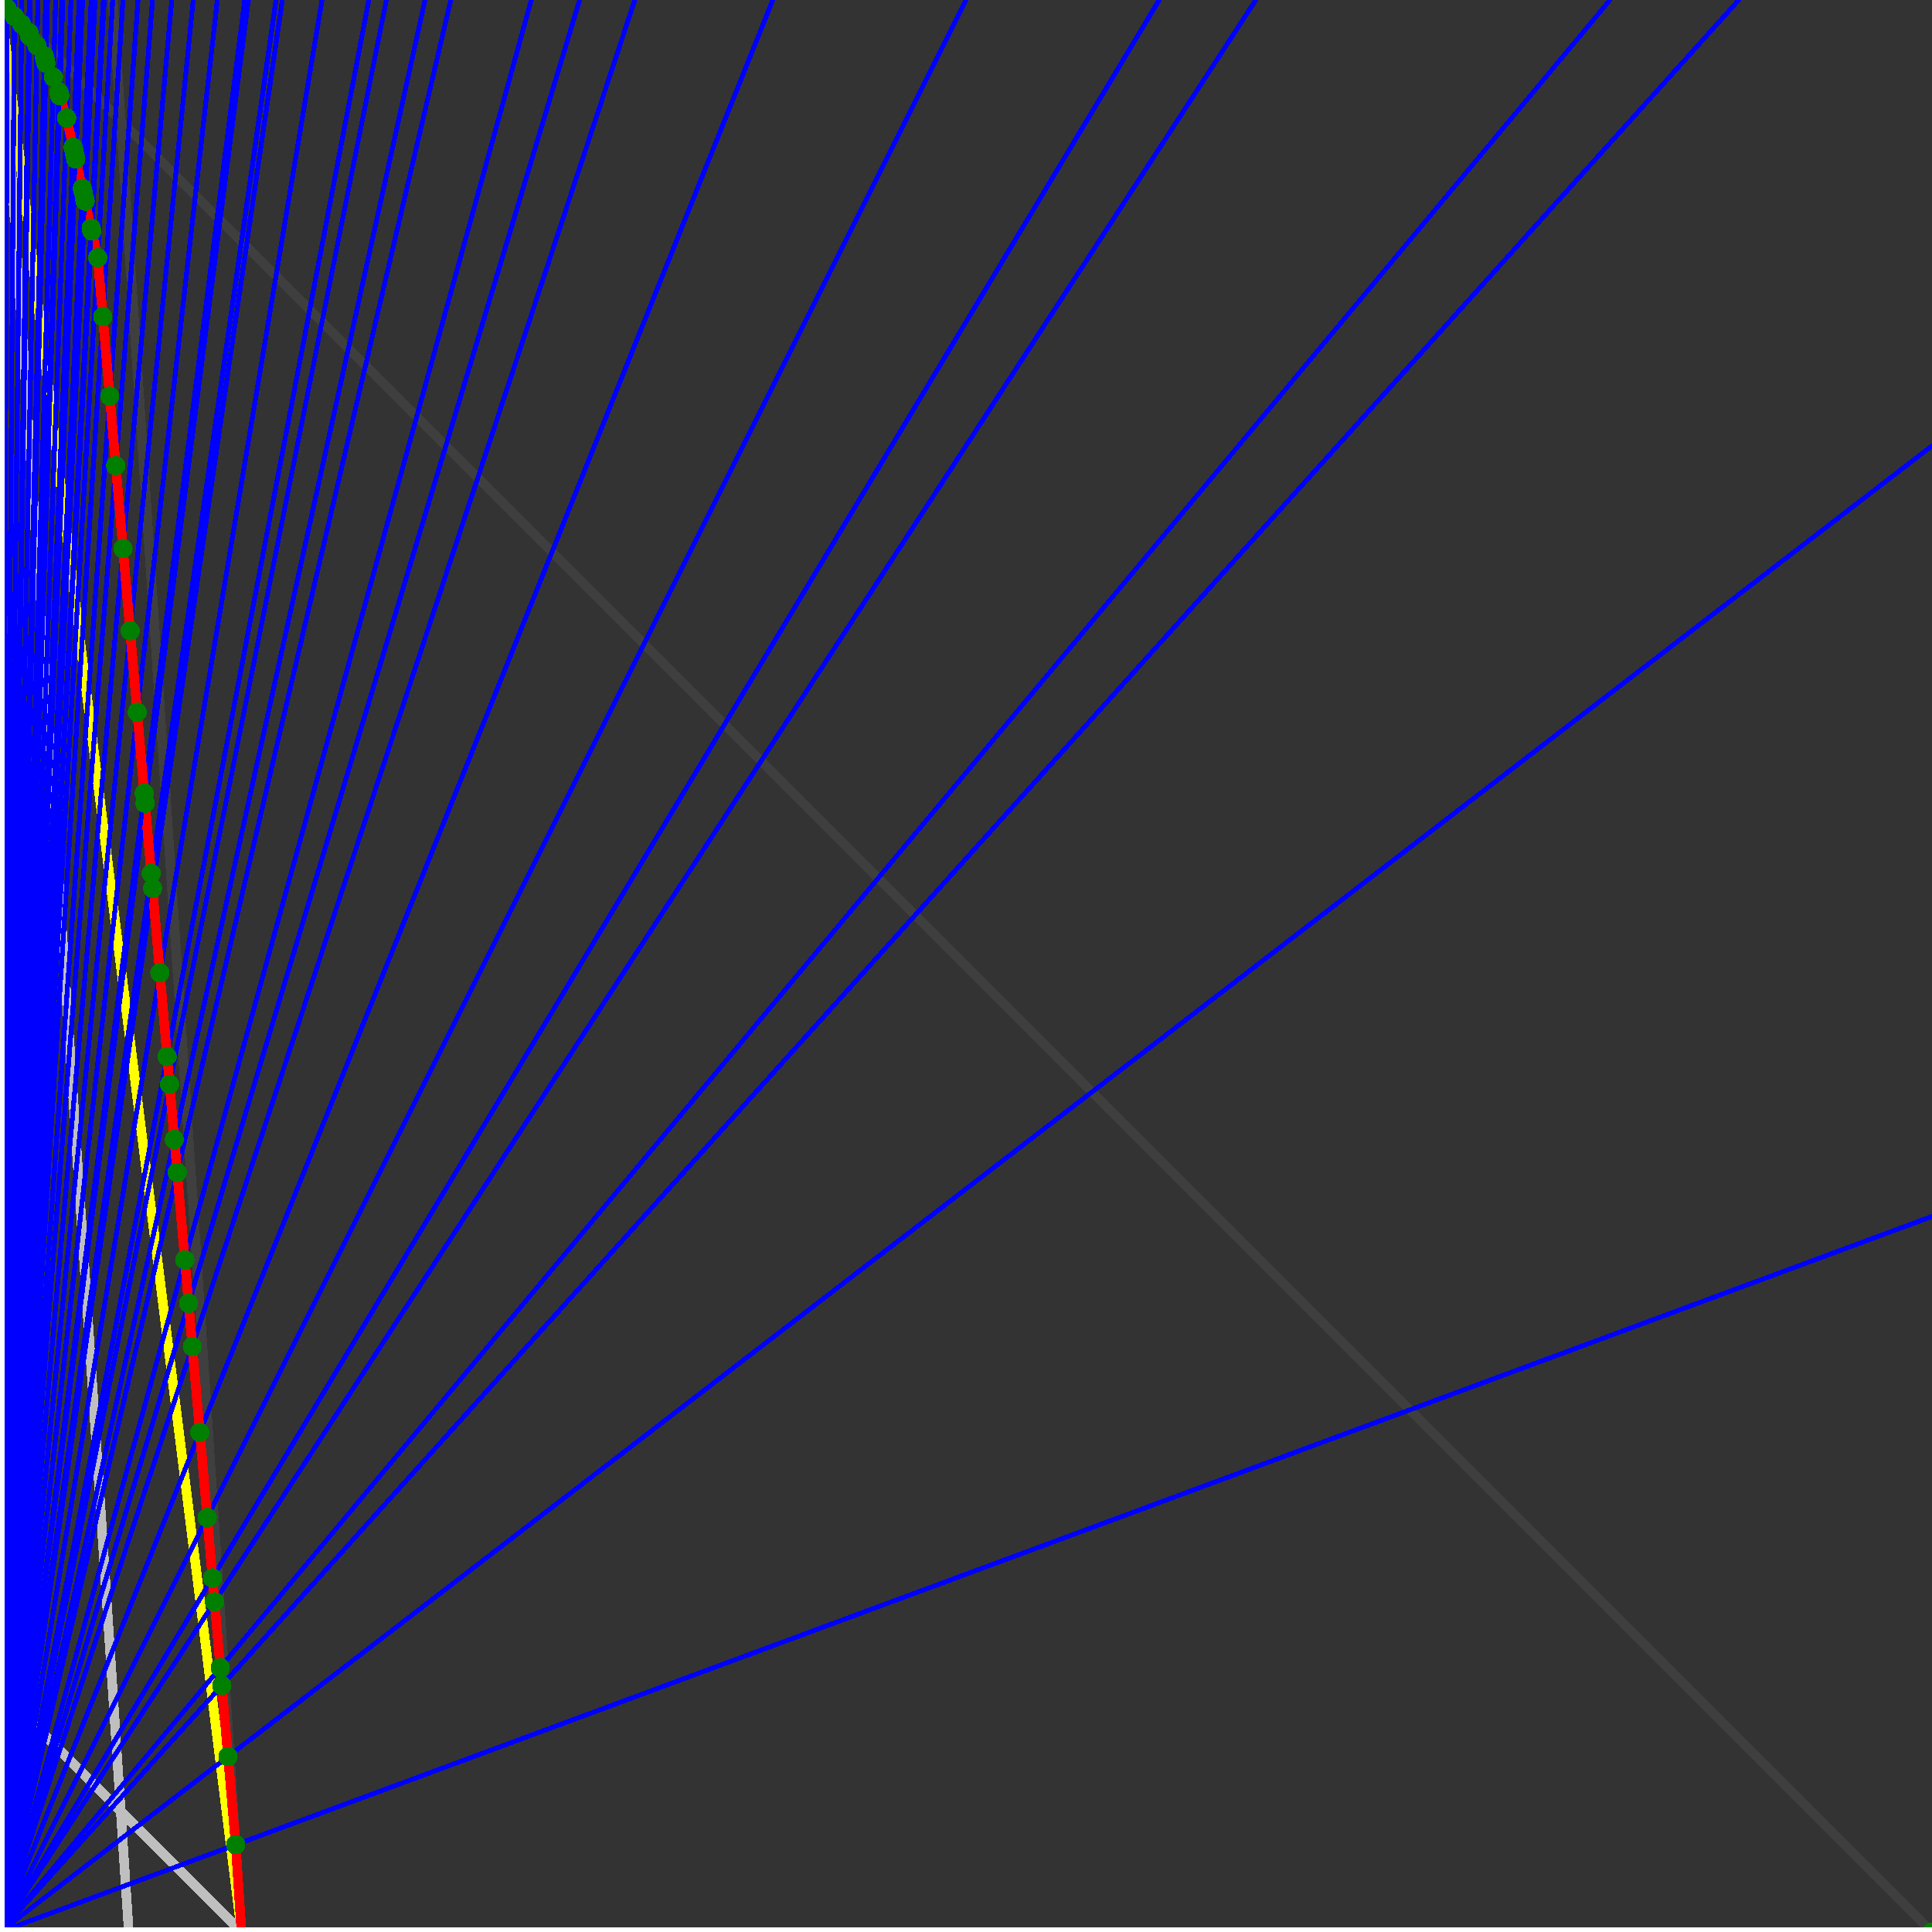 <svg xmlns="http://www.w3.org/2000/svg" version="1.1" width = "750" height = "750" viewBox = "0 0 750 750"  shape-rendering="crispEdges">
<rect x="0" y="0" width="750" height="750" fill="#333333" stroke="none"/>
<path stroke-linejoin="round" stroke-linecap="round" stroke="rgb(255,255,0)" stroke-width="3.75" fill="none" d="M 93.75 750 L 0 0 " />
<path stroke-linejoin="round" stroke-linecap="round" stroke="rgb(63,63,63)" stroke-width="3.75" fill="none" d="M 0 0 L 750 750 M 93.75 750 L 43.75 0 " />
<path stroke-linejoin="round" stroke-linecap="round" stroke="rgb(191,191,191)" stroke-width="3.75" fill="none" d="M 0 656.25 L 93.75 750 M 0 0 L 50 750 " />
<path stroke-linejoin="round" stroke-linecap="round" stroke="rgb(0,0,255)" stroke-width="1.875" fill="none" d="M 0 750 L 750 472.222 " />
<path stroke-linejoin="round" stroke-linecap="round" stroke="rgb(255,0,0)" stroke-width="3.75" fill="none" d="M 91.491 716.114 L 93.75 750 " />
<path stroke-linejoin="round" stroke-linecap="round" stroke="rgb(0,0,255)" stroke-width="1.875" fill="none" d="M 0 750 L 750 173.077 " />
<path stroke-linejoin="round" stroke-linecap="round" stroke="rgb(255,0,0)" stroke-width="3.75" fill="none" d="M 88.517 681.91 L 91.491 716.114 " />
<path stroke-linejoin="round" stroke-linecap="round" stroke="rgb(0,0,255)" stroke-width="1.875" fill="none" d="M 0 750 L 675 0 " />
<path stroke-linejoin="round" stroke-linecap="round" stroke="rgb(255,0,0)" stroke-width="3.75" fill="none" d="M 86.117 654.314 L 88.517 681.91 " />
<path stroke-linejoin="round" stroke-linecap="round" stroke="rgb(0,0,255)" stroke-width="1.875" fill="none" d="M 0 750 L 625 0 " />
<path stroke-linejoin="round" stroke-linecap="round" stroke="rgb(255,0,0)" stroke-width="3.75" fill="none" d="M 85.514 647.383 L 86.117 654.314 " />
<path stroke-linejoin="round" stroke-linecap="round" stroke="rgb(0,0,255)" stroke-width="1.875" fill="none" d="M 0 750 L 487.5 0 " />
<path stroke-linejoin="round" stroke-linecap="round" stroke="rgb(255,0,0)" stroke-width="3.75" fill="none" d="M 83.294 621.855 L 85.514 647.383 " />
<path stroke-linejoin="round" stroke-linecap="round" stroke="rgb(0,0,255)" stroke-width="1.875" fill="none" d="M 0 750 L 450 0 " />
<path stroke-linejoin="round" stroke-linecap="round" stroke="rgb(255,0,0)" stroke-width="3.75" fill="none" d="M 82.483 612.528 L 83.294 621.855 " />
<path stroke-linejoin="round" stroke-linecap="round" stroke="rgb(0,0,255)" stroke-width="1.875" fill="none" d="M 0 750 L 375 0 " />
<path stroke-linejoin="round" stroke-linecap="round" stroke="rgb(255,0,0)" stroke-width="3.75" fill="none" d="M 80.447 589.106 L 82.483 612.528 " />
<path stroke-linejoin="round" stroke-linecap="round" stroke="rgb(0,0,255)" stroke-width="1.875" fill="none" d="M 0 750 L 300 0 " />
<path stroke-linejoin="round" stroke-linecap="round" stroke="rgb(255,0,0)" stroke-width="3.75" fill="none" d="M 77.574 556.066 L 80.447 589.106 " />
<path stroke-linejoin="round" stroke-linecap="round" stroke="rgb(0,0,255)" stroke-width="1.875" fill="none" d="M 0 750 L 246.429 0 " />
<path stroke-linejoin="round" stroke-linecap="round" stroke="rgb(255,0,0)" stroke-width="3.75" fill="none" d="M 74.675 522.729 L 77.574 556.066 " />
<path stroke-linejoin="round" stroke-linecap="round" stroke="rgb(0,0,255)" stroke-width="1.875" fill="none" d="M 0 750 L 225 0 " />
<path stroke-linejoin="round" stroke-linecap="round" stroke="rgb(255,0,0)" stroke-width="3.75" fill="none" d="M 73.216 505.948 L 74.675 522.729 " />
<path stroke-linejoin="round" stroke-linecap="round" stroke="rgb(0,0,255)" stroke-width="1.875" fill="none" d="M 0 750 L 206.25 0 " />
<path stroke-linejoin="round" stroke-linecap="round" stroke="rgb(255,0,0)" stroke-width="3.75" fill="none" d="M 71.75 489.092 L 73.216 505.948 " />
<path stroke-linejoin="round" stroke-linecap="round" stroke="rgb(0,0,255)" stroke-width="1.875" fill="none" d="M 0 750 L 175 0 " />
<path stroke-linejoin="round" stroke-linecap="round" stroke="rgb(255,0,0)" stroke-width="3.75" fill="none" d="M 68.798 455.15 L 71.75 489.092 " />
<path stroke-linejoin="round" stroke-linecap="round" stroke="rgb(0,0,255)" stroke-width="1.875" fill="none" d="M 0 750 L 165 0 " />
<path stroke-linejoin="round" stroke-linecap="round" stroke="rgb(255,0,0)" stroke-width="3.75" fill="none" d="M 67.685 442.342 L 68.798 455.15 " />
<path stroke-linejoin="round" stroke-linecap="round" stroke="rgb(0,0,255)" stroke-width="1.875" fill="none" d="M 0 750 L 150 0 " />
<path stroke-linejoin="round" stroke-linecap="round" stroke="rgb(255,0,0)" stroke-width="3.75" fill="none" d="M 65.82 420.899 L 67.685 442.342 " />
<path stroke-linejoin="round" stroke-linecap="round" stroke="rgb(0,0,255)" stroke-width="1.875" fill="none" d="M 0 750 L 143.182 0 " />
<path stroke-linejoin="round" stroke-linecap="round" stroke="rgb(255,0,0)" stroke-width="3.75" fill="none" d="M 64.884 410.132 L 65.82 420.899 " />
<path stroke-linejoin="round" stroke-linecap="round" stroke="rgb(0,0,255)" stroke-width="1.875" fill="none" d="M 0 750 L 125 0 " />
<path stroke-linejoin="round" stroke-linecap="round" stroke="rgb(255,0,0)" stroke-width="3.75" fill="none" d="M 62.059 377.646 L 64.884 410.132 " />
<path stroke-linejoin="round" stroke-linecap="round" stroke="rgb(0,0,255)" stroke-width="1.875" fill="none" d="M 0 750 L 109.615 0 " />
<path stroke-linejoin="round" stroke-linecap="round" stroke="rgb(255,0,0)" stroke-width="3.75" fill="none" d="M 59.21 344.881 L 62.059 377.646 " />
<path stroke-linejoin="round" stroke-linecap="round" stroke="rgb(0,0,255)" stroke-width="1.875" fill="none" d="M 0 750 L 107.143 0 " />
<path stroke-linejoin="round" stroke-linecap="round" stroke="rgb(255,0,0)" stroke-width="3.75" fill="none" d="M 58.704 339.069 L 59.21 344.881 " />
<path stroke-linejoin="round" stroke-linecap="round" stroke="rgb(0,0,255)" stroke-width="1.875" fill="none" d="M 0 750 L 96.429 0 " />
<path stroke-linejoin="round" stroke-linecap="round" stroke="rgb(255,0,0)" stroke-width="3.75" fill="none" d="M 56.336 311.832 L 58.704 339.069 " />
<path stroke-linejoin="round" stroke-linecap="round" stroke="rgb(0,0,255)" stroke-width="1.875" fill="none" d="M 0 750 L 95 0 " />
<path stroke-linejoin="round" stroke-linecap="round" stroke="rgb(255,0,0)" stroke-width="3.75" fill="none" d="M 55.996 307.925 L 56.336 311.832 " />
<path stroke-linejoin="round" stroke-linecap="round" stroke="rgb(0,0,255)" stroke-width="1.875" fill="none" d="M 0 750 L 84.375 0 " />
<path stroke-linejoin="round" stroke-linecap="round" stroke="rgb(255,0,0)" stroke-width="3.75" fill="none" d="M 53.266 276.526 L 55.996 307.925 " />
<path stroke-linejoin="round" stroke-linecap="round" stroke="rgb(0,0,255)" stroke-width="1.875" fill="none" d="M 0 750 L 75 0 " />
<path stroke-linejoin="round" stroke-linecap="round" stroke="rgb(255,0,0)" stroke-width="3.75" fill="none" d="M 50.513 244.869 L 53.266 276.526 " />
<path stroke-linejoin="round" stroke-linecap="round" stroke="rgb(0,0,255)" stroke-width="1.875" fill="none" d="M 0 750 L 66.667 0 " />
<path stroke-linejoin="round" stroke-linecap="round" stroke="rgb(255,0,0)" stroke-width="3.75" fill="none" d="M 47.738 212.951 L 50.513 244.869 " />
<path stroke-linejoin="round" stroke-linecap="round" stroke="rgb(0,0,255)" stroke-width="1.875" fill="none" d="M 0 750 L 59.211 0 " />
<path stroke-linejoin="round" stroke-linecap="round" stroke="rgb(255,0,0)" stroke-width="3.75" fill="none" d="M 44.939 180.77 L 47.738 212.951 " />
<path stroke-linejoin="round" stroke-linecap="round" stroke="rgb(0,0,255)" stroke-width="1.875" fill="none" d="M 0 750 L 53.571 0 " />
<path stroke-linejoin="round" stroke-linecap="round" stroke="rgb(255,0,0)" stroke-width="3.75" fill="none" d="M 42.589 153.747 L 44.939 180.77 " />
<path stroke-linejoin="round" stroke-linecap="round" stroke="rgb(0,0,255)" stroke-width="1.875" fill="none" d="M 0 750 L 47.727 0 " />
<path stroke-linejoin="round" stroke-linecap="round" stroke="rgb(255,0,0)" stroke-width="3.75" fill="none" d="M 39.907 122.895 L 42.589 153.747 " />
<path stroke-linejoin="round" stroke-linecap="round" stroke="rgb(0,0,255)" stroke-width="1.875" fill="none" d="M 0 750 L 43.75 0 " />
<path stroke-linejoin="round" stroke-linecap="round" stroke="rgb(255,0,0)" stroke-width="3.75" fill="none" d="M 37.916 100.006 L 39.907 122.895 " />
<path stroke-linejoin="round" stroke-linecap="round" stroke="rgb(0,0,255)" stroke-width="1.875" fill="none" d="M 0 750 L 40.456 0 " />
<path stroke-linejoin="round" stroke-linecap="round" stroke="rgb(255,0,0)" stroke-width="3.75" fill="none" d="M 35.619 89.67 L 37.916 100.006 " />
<path stroke-linejoin="round" stroke-linecap="round" stroke="rgb(0,0,255)" stroke-width="1.875" fill="none" d="M 0 750 L 40.123 0 " />
<path stroke-linejoin="round" stroke-linecap="round" stroke="rgb(255,0,0)" stroke-width="3.75" fill="none" d="M 35.383 88.607 L 35.619 89.67 " />
<path stroke-linejoin="round" stroke-linecap="round" stroke="rgb(0,0,255)" stroke-width="1.875" fill="none" d="M 0 750 L 36.885 0 " />
<path stroke-linejoin="round" stroke-linecap="round" stroke="rgb(255,0,0)" stroke-width="3.75" fill="none" d="M 33.045 78.085 L 35.383 88.607 " />
<path stroke-linejoin="round" stroke-linecap="round" stroke="rgb(0,0,255)" stroke-width="1.875" fill="none" d="M 0 750 L 36.585 0 " />
<path stroke-linejoin="round" stroke-linecap="round" stroke="rgb(255,0,0)" stroke-width="3.75" fill="none" d="M 32.825 77.094 L 33.045 78.085 " />
<path stroke-linejoin="round" stroke-linecap="round" stroke="rgb(0,0,255)" stroke-width="1.875" fill="none" d="M 0 750 L 35.714 0 " />
<path stroke-linejoin="round" stroke-linecap="round" stroke="rgb(255,0,0)" stroke-width="3.75" fill="none" d="M 32.181 74.197 L 32.825 77.094 " />
<path stroke-linejoin="round" stroke-linecap="round" stroke="rgb(0,0,255)" stroke-width="1.875" fill="none" d="M 0 750 L 35.408 0 " />
<path stroke-linejoin="round" stroke-linecap="round" stroke="rgb(255,0,0)" stroke-width="3.75" fill="none" d="M 31.953 73.172 L 32.181 74.197 " />
<path stroke-linejoin="round" stroke-linecap="round" stroke="rgb(0,0,255)" stroke-width="1.875" fill="none" d="M 0 750 L 32.051 0 " />
<path stroke-linejoin="round" stroke-linecap="round" stroke="rgb(255,0,0)" stroke-width="3.75" fill="none" d="M 29.413 61.74 L 31.953 73.172 " />
<path stroke-linejoin="round" stroke-linecap="round" stroke="rgb(0,0,255)" stroke-width="1.875" fill="none" d="M 0 750 L 31.78 0 " />
<path stroke-linejoin="round" stroke-linecap="round" stroke="rgb(255,0,0)" stroke-width="3.75" fill="none" d="M 29.203 60.798 L 29.413 61.74 " />
<path stroke-linejoin="round" stroke-linecap="round" stroke="rgb(0,0,255)" stroke-width="1.875" fill="none" d="M 0 750 L 31.513 0 " />
<path stroke-linejoin="round" stroke-linecap="round" stroke="rgb(255,0,0)" stroke-width="3.75" fill="none" d="M 28.997 59.869 L 29.203 60.798 " />
<path stroke-linejoin="round" stroke-linecap="round" stroke="rgb(0,0,255)" stroke-width="1.875" fill="none" d="M 0 750 L 31.25 0 " />
<path stroke-linejoin="round" stroke-linecap="round" stroke="rgb(255,0,0)" stroke-width="3.75" fill="none" d="M 28.794 58.954 L 28.997 59.869 " />
<path stroke-linejoin="round" stroke-linecap="round" stroke="rgb(0,0,255)" stroke-width="1.875" fill="none" d="M 0 750 L 30.992 0 " />
<path stroke-linejoin="round" stroke-linecap="round" stroke="rgb(255,0,0)" stroke-width="3.75" fill="none" d="M 28.593 58.051 L 28.794 58.954 " />
<path stroke-linejoin="round" stroke-linecap="round" stroke="rgb(0,0,255)" stroke-width="1.875" fill="none" d="M 0 750 L 30.738 0 " />
<path stroke-linejoin="round" stroke-linecap="round" stroke="rgb(255,0,0)" stroke-width="3.75" fill="none" d="M 28.395 57.16 L 28.593 58.051 " />
<path stroke-linejoin="round" stroke-linecap="round" stroke="rgb(0,0,255)" stroke-width="1.875" fill="none" d="M 0 750 L 27.551 0 " />
<path stroke-linejoin="round" stroke-linecap="round" stroke="rgb(255,0,0)" stroke-width="3.75" fill="none" d="M 25.869 45.792 L 28.395 57.16 " />
<path stroke-linejoin="round" stroke-linecap="round" stroke="rgb(0,0,255)" stroke-width="1.875" fill="none" d="M 0 750 L 24.39 0 " />
<path stroke-linejoin="round" stroke-linecap="round" stroke="rgb(255,0,0)" stroke-width="3.75" fill="none" d="M 23.182 37.15 L 25.869 45.792 " />
<path stroke-linejoin="round" stroke-linecap="round" stroke="rgb(0,0,255)" stroke-width="1.875" fill="none" d="M 0 750 L 24.194 0 " />
<path stroke-linejoin="round" stroke-linecap="round" stroke="rgb(255,0,0)" stroke-width="3.75" fill="none" d="M 23.019 36.415 L 23.182 37.15 " />
<path stroke-linejoin="round" stroke-linecap="round" stroke="rgb(0,0,255)" stroke-width="1.875" fill="none" d="M 0 750 L 24 0 " />
<path stroke-linejoin="round" stroke-linecap="round" stroke="rgb(255,0,0)" stroke-width="3.75" fill="none" d="M 22.858 35.691 L 23.019 36.415 " />
<path stroke-linejoin="round" stroke-linecap="round" stroke="rgb(0,0,255)" stroke-width="1.875" fill="none" d="M 0 750 L 21.605 0 " />
<path stroke-linejoin="round" stroke-linecap="round" stroke="rgb(255,0,0)" stroke-width="3.75" fill="none" d="M 20.743 29.924 L 22.858 35.691 " />
<path stroke-linejoin="round" stroke-linecap="round" stroke="rgb(0,0,255)" stroke-width="1.875" fill="none" d="M 0 750 L 18.443 0 " />
<path stroke-linejoin="round" stroke-linecap="round" stroke="rgb(255,0,0)" stroke-width="3.75" fill="none" d="M 17.838 24.588 L 20.743 29.924 " />
<path stroke-linejoin="round" stroke-linecap="round" stroke="rgb(0,0,255)" stroke-width="1.875" fill="none" d="M 0 750 L 18.293 0 " />
<path stroke-linejoin="round" stroke-linecap="round" stroke="rgb(255,0,0)" stroke-width="3.75" fill="none" d="M 17.707 24 L 17.838 24.588 " />
<path stroke-linejoin="round" stroke-linecap="round" stroke="rgb(0,0,255)" stroke-width="1.875" fill="none" d="M 0 750 L 18.145 0 " />
<path stroke-linejoin="round" stroke-linecap="round" stroke="rgb(255,0,0)" stroke-width="3.75" fill="none" d="M 17.579 23.42 L 17.707 24 " />
<path stroke-linejoin="round" stroke-linecap="round" stroke="rgb(0,0,255)" stroke-width="1.875" fill="none" d="M 0 750 L 18 0 " />
<path stroke-linejoin="round" stroke-linecap="round" stroke="rgb(255,0,0)" stroke-width="3.75" fill="none" d="M 17.452 22.849 L 17.579 23.42 " />
<path stroke-linejoin="round" stroke-linecap="round" stroke="rgb(0,0,255)" stroke-width="1.875" fill="none" d="M 0 750 L 17.857 0 " />
<path stroke-linejoin="round" stroke-linecap="round" stroke="rgb(255,0,0)" stroke-width="3.75" fill="none" d="M 17.327 22.286 L 17.452 22.849 " />
<path stroke-linejoin="round" stroke-linecap="round" stroke="rgb(0,0,255)" stroke-width="1.875" fill="none" d="M 0 750 L 17.717 0 " />
<path stroke-linejoin="round" stroke-linecap="round" stroke="rgb(255,0,0)" stroke-width="3.75" fill="none" d="M 17.203 21.731 L 17.327 22.286 " />
<path stroke-linejoin="round" stroke-linecap="round" stroke="rgb(0,0,255)" stroke-width="1.875" fill="none" d="M 0 750 L 14.706 0 " />
<path stroke-linejoin="round" stroke-linecap="round" stroke="rgb(255,0,0)" stroke-width="3.75" fill="none" d="M 14.358 17.728 L 17.203 21.731 " />
<path stroke-linejoin="round" stroke-linecap="round" stroke="rgb(0,0,255)" stroke-width="1.875" fill="none" d="M 0 750 L 11.719 0 " />
<path stroke-linejoin="round" stroke-linecap="round" stroke="rgb(255,0,0)" stroke-width="3.75" fill="none" d="M 11.5 14.016 L 14.358 17.728 " />
<path stroke-linejoin="round" stroke-linecap="round" stroke="rgb(0,0,255)" stroke-width="1.875" fill="none" d="M 0 750 L 11.628 0 " />
<path stroke-linejoin="round" stroke-linecap="round" stroke="rgb(255,0,0)" stroke-width="3.75" fill="none" d="M 11.416 13.641 L 11.5 14.016 " />
<path stroke-linejoin="round" stroke-linecap="round" stroke="rgb(0,0,255)" stroke-width="1.875" fill="none" d="M 0 750 L 11.538 0 " />
<path stroke-linejoin="round" stroke-linecap="round" stroke="rgb(255,0,0)" stroke-width="3.75" fill="none" d="M 11.334 13.271 L 11.416 13.641 " />
<path stroke-linejoin="round" stroke-linecap="round" stroke="rgb(0,0,255)" stroke-width="1.875" fill="none" d="M 0 750 L 11.45 0 " />
<path stroke-linejoin="round" stroke-linecap="round" stroke="rgb(255,0,0)" stroke-width="3.75" fill="none" d="M 11.253 12.907 L 11.334 13.271 " />
<path stroke-linejoin="round" stroke-linecap="round" stroke="rgb(0,0,255)" stroke-width="1.875" fill="none" d="M 0 750 L 11.364 0 " />
<path stroke-linejoin="round" stroke-linecap="round" stroke="rgb(255,0,0)" stroke-width="3.75" fill="none" d="M 11.174 12.547 L 11.253 12.907 " />
<path stroke-linejoin="round" stroke-linecap="round" stroke="rgb(0,0,255)" stroke-width="1.875" fill="none" d="M 0 750 L 8.491 0 " />
<path stroke-linejoin="round" stroke-linecap="round" stroke="rgb(255,0,0)" stroke-width="3.75" fill="none" d="M 8.384 9.413 L 11.174 12.547 " />
<path stroke-linejoin="round" stroke-linecap="round" stroke="rgb(0,0,255)" stroke-width="1.875" fill="none" d="M 0 750 L 5.639 0 " />
<path stroke-linejoin="round" stroke-linecap="round" stroke="rgb(255,0,0)" stroke-width="3.75" fill="none" d="M 5.591 6.362 L 8.384 9.413 " />
<path stroke-linejoin="round" stroke-linecap="round" stroke="rgb(0,0,255)" stroke-width="1.875" fill="none" d="M 0 750 L 2.809 0 " />
<path stroke-linejoin="round" stroke-linecap="round" stroke="rgb(255,0,0)" stroke-width="3.75" fill="none" d="M 2.796 3.375 L 5.591 6.362 " />
<path stroke-linejoin="round" stroke-linecap="round" stroke="rgb(0,0,255)" stroke-width="1.875" fill="none" d="M 0 750 L 0 0 " />
<path stroke-linejoin="round" stroke-linecap="round" stroke="rgb(255,0,0)" stroke-width="3.75" fill="none" d="M 0 0 L 2.796 3.375 " />
<circle cx="91.491" cy="716.114" r="3.75" style="fill:rgb(0,127,0);stroke-width:1" /><circle cx="88.517" cy="681.91" r="3.75" style="fill:rgb(0,127,0);stroke-width:1" /><circle cx="86.117" cy="654.314" r="3.75" style="fill:rgb(0,127,0);stroke-width:1" /><circle cx="85.514" cy="647.383" r="3.75" style="fill:rgb(0,127,0);stroke-width:1" /><circle cx="83.294" cy="621.855" r="3.75" style="fill:rgb(0,127,0);stroke-width:1" /><circle cx="82.483" cy="612.528" r="3.75" style="fill:rgb(0,127,0);stroke-width:1" /><circle cx="80.447" cy="589.106" r="3.75" style="fill:rgb(0,127,0);stroke-width:1" /><circle cx="77.574" cy="556.066" r="3.75" style="fill:rgb(0,127,0);stroke-width:1" /><circle cx="74.675" cy="522.729" r="3.75" style="fill:rgb(0,127,0);stroke-width:1" /><circle cx="73.216" cy="505.948" r="3.75" style="fill:rgb(0,127,0);stroke-width:1" /><circle cx="71.75" cy="489.091" r="3.75" style="fill:rgb(0,127,0);stroke-width:1" /><circle cx="68.798" cy="455.15" r="3.75" style="fill:rgb(0,127,0);stroke-width:1" /><circle cx="67.685" cy="442.342" r="3.75" style="fill:rgb(0,127,0);stroke-width:1" /><circle cx="65.82" cy="420.899" r="3.75" style="fill:rgb(0,127,0);stroke-width:1" /><circle cx="64.884" cy="410.132" r="3.75" style="fill:rgb(0,127,0);stroke-width:1" /><circle cx="62.059" cy="377.646" r="3.75" style="fill:rgb(0,127,0);stroke-width:1" /><circle cx="59.21" cy="344.881" r="3.75" style="fill:rgb(0,127,0);stroke-width:1" /><circle cx="58.704" cy="339.069" r="3.75" style="fill:rgb(0,127,0);stroke-width:1" /><circle cx="56.336" cy="311.832" r="3.75" style="fill:rgb(0,127,0);stroke-width:1" /><circle cx="55.996" cy="307.925" r="3.75" style="fill:rgb(0,127,0);stroke-width:1" /><circle cx="53.266" cy="276.526" r="3.75" style="fill:rgb(0,127,0);stroke-width:1" /><circle cx="50.513" cy="244.869" r="3.75" style="fill:rgb(0,127,0);stroke-width:1" /><circle cx="47.738" cy="212.951" r="3.75" style="fill:rgb(0,127,0);stroke-width:1" /><circle cx="44.939" cy="180.77" r="3.75" style="fill:rgb(0,127,0);stroke-width:1" /><circle cx="42.589" cy="153.747" r="3.75" style="fill:rgb(0,127,0);stroke-width:1" /><circle cx="39.907" cy="122.895" r="3.75" style="fill:rgb(0,127,0);stroke-width:1" /><circle cx="37.916" cy="100.006" r="3.75" style="fill:rgb(0,127,0);stroke-width:1" /><circle cx="35.619" cy="89.67" r="3.75" style="fill:rgb(0,127,0);stroke-width:1" /><circle cx="35.383" cy="88.607" r="3.75" style="fill:rgb(0,127,0);stroke-width:1" /><circle cx="33.045" cy="78.085" r="3.75" style="fill:rgb(0,127,0);stroke-width:1" /><circle cx="32.825" cy="77.094" r="3.75" style="fill:rgb(0,127,0);stroke-width:1" /><circle cx="32.181" cy="74.197" r="3.75" style="fill:rgb(0,127,0);stroke-width:1" /><circle cx="31.953" cy="73.172" r="3.75" style="fill:rgb(0,127,0);stroke-width:1" /><circle cx="29.413" cy="61.74" r="3.75" style="fill:rgb(0,127,0);stroke-width:1" /><circle cx="29.203" cy="60.798" r="3.75" style="fill:rgb(0,127,0);stroke-width:1" /><circle cx="28.997" cy="59.869" r="3.75" style="fill:rgb(0,127,0);stroke-width:1" /><circle cx="28.794" cy="58.954" r="3.75" style="fill:rgb(0,127,0);stroke-width:1" /><circle cx="28.593" cy="58.051" r="3.75" style="fill:rgb(0,127,0);stroke-width:1" /><circle cx="28.395" cy="57.16" r="3.75" style="fill:rgb(0,127,0);stroke-width:1" /><circle cx="25.869" cy="45.792" r="3.75" style="fill:rgb(0,127,0);stroke-width:1" /><circle cx="23.182" cy="37.15" r="3.75" style="fill:rgb(0,127,0);stroke-width:1" /><circle cx="23.019" cy="36.415" r="3.75" style="fill:rgb(0,127,0);stroke-width:1" /><circle cx="22.858" cy="35.691" r="3.75" style="fill:rgb(0,127,0);stroke-width:1" /><circle cx="20.743" cy="29.924" r="3.75" style="fill:rgb(0,127,0);stroke-width:1" /><circle cx="17.838" cy="24.588" r="3.75" style="fill:rgb(0,127,0);stroke-width:1" /><circle cx="17.707" cy="24" r="3.75" style="fill:rgb(0,127,0);stroke-width:1" /><circle cx="17.579" cy="23.42" r="3.75" style="fill:rgb(0,127,0);stroke-width:1" /><circle cx="17.452" cy="22.849" r="3.75" style="fill:rgb(0,127,0);stroke-width:1" /><circle cx="17.327" cy="22.286" r="3.75" style="fill:rgb(0,127,0);stroke-width:1" /><circle cx="17.203" cy="21.731" r="3.75" style="fill:rgb(0,127,0);stroke-width:1" /><circle cx="14.358" cy="17.728" r="3.75" style="fill:rgb(0,127,0);stroke-width:1" /><circle cx="11.5" cy="14.016" r="3.75" style="fill:rgb(0,127,0);stroke-width:1" /><circle cx="11.416" cy="13.641" r="3.75" style="fill:rgb(0,127,0);stroke-width:1" /><circle cx="11.334" cy="13.271" r="3.75" style="fill:rgb(0,127,0);stroke-width:1" /><circle cx="11.253" cy="12.907" r="3.75" style="fill:rgb(0,127,0);stroke-width:1" /><circle cx="11.174" cy="12.547" r="3.75" style="fill:rgb(0,127,0);stroke-width:1" /><circle cx="8.384" cy="9.413" r="3.75" style="fill:rgb(0,127,0);stroke-width:1" /><circle cx="5.591" cy="6.362" r="3.75" style="fill:rgb(0,127,0);stroke-width:1" /><circle cx="2.796" cy="3.375" r="3.75" style="fill:rgb(0,127,0);stroke-width:1" /><circle cx="750" cy="750" r="3.75" style="fill:rgb(0,127,0);stroke-width:1" /><path stroke-linejoin="round" stroke-linecap="round" stroke="rgb(255,255,255)" stroke-width="3.75" fill="none" d="M 0 750 L 750 750 M 0 750 L 0 0 " />

</svg>